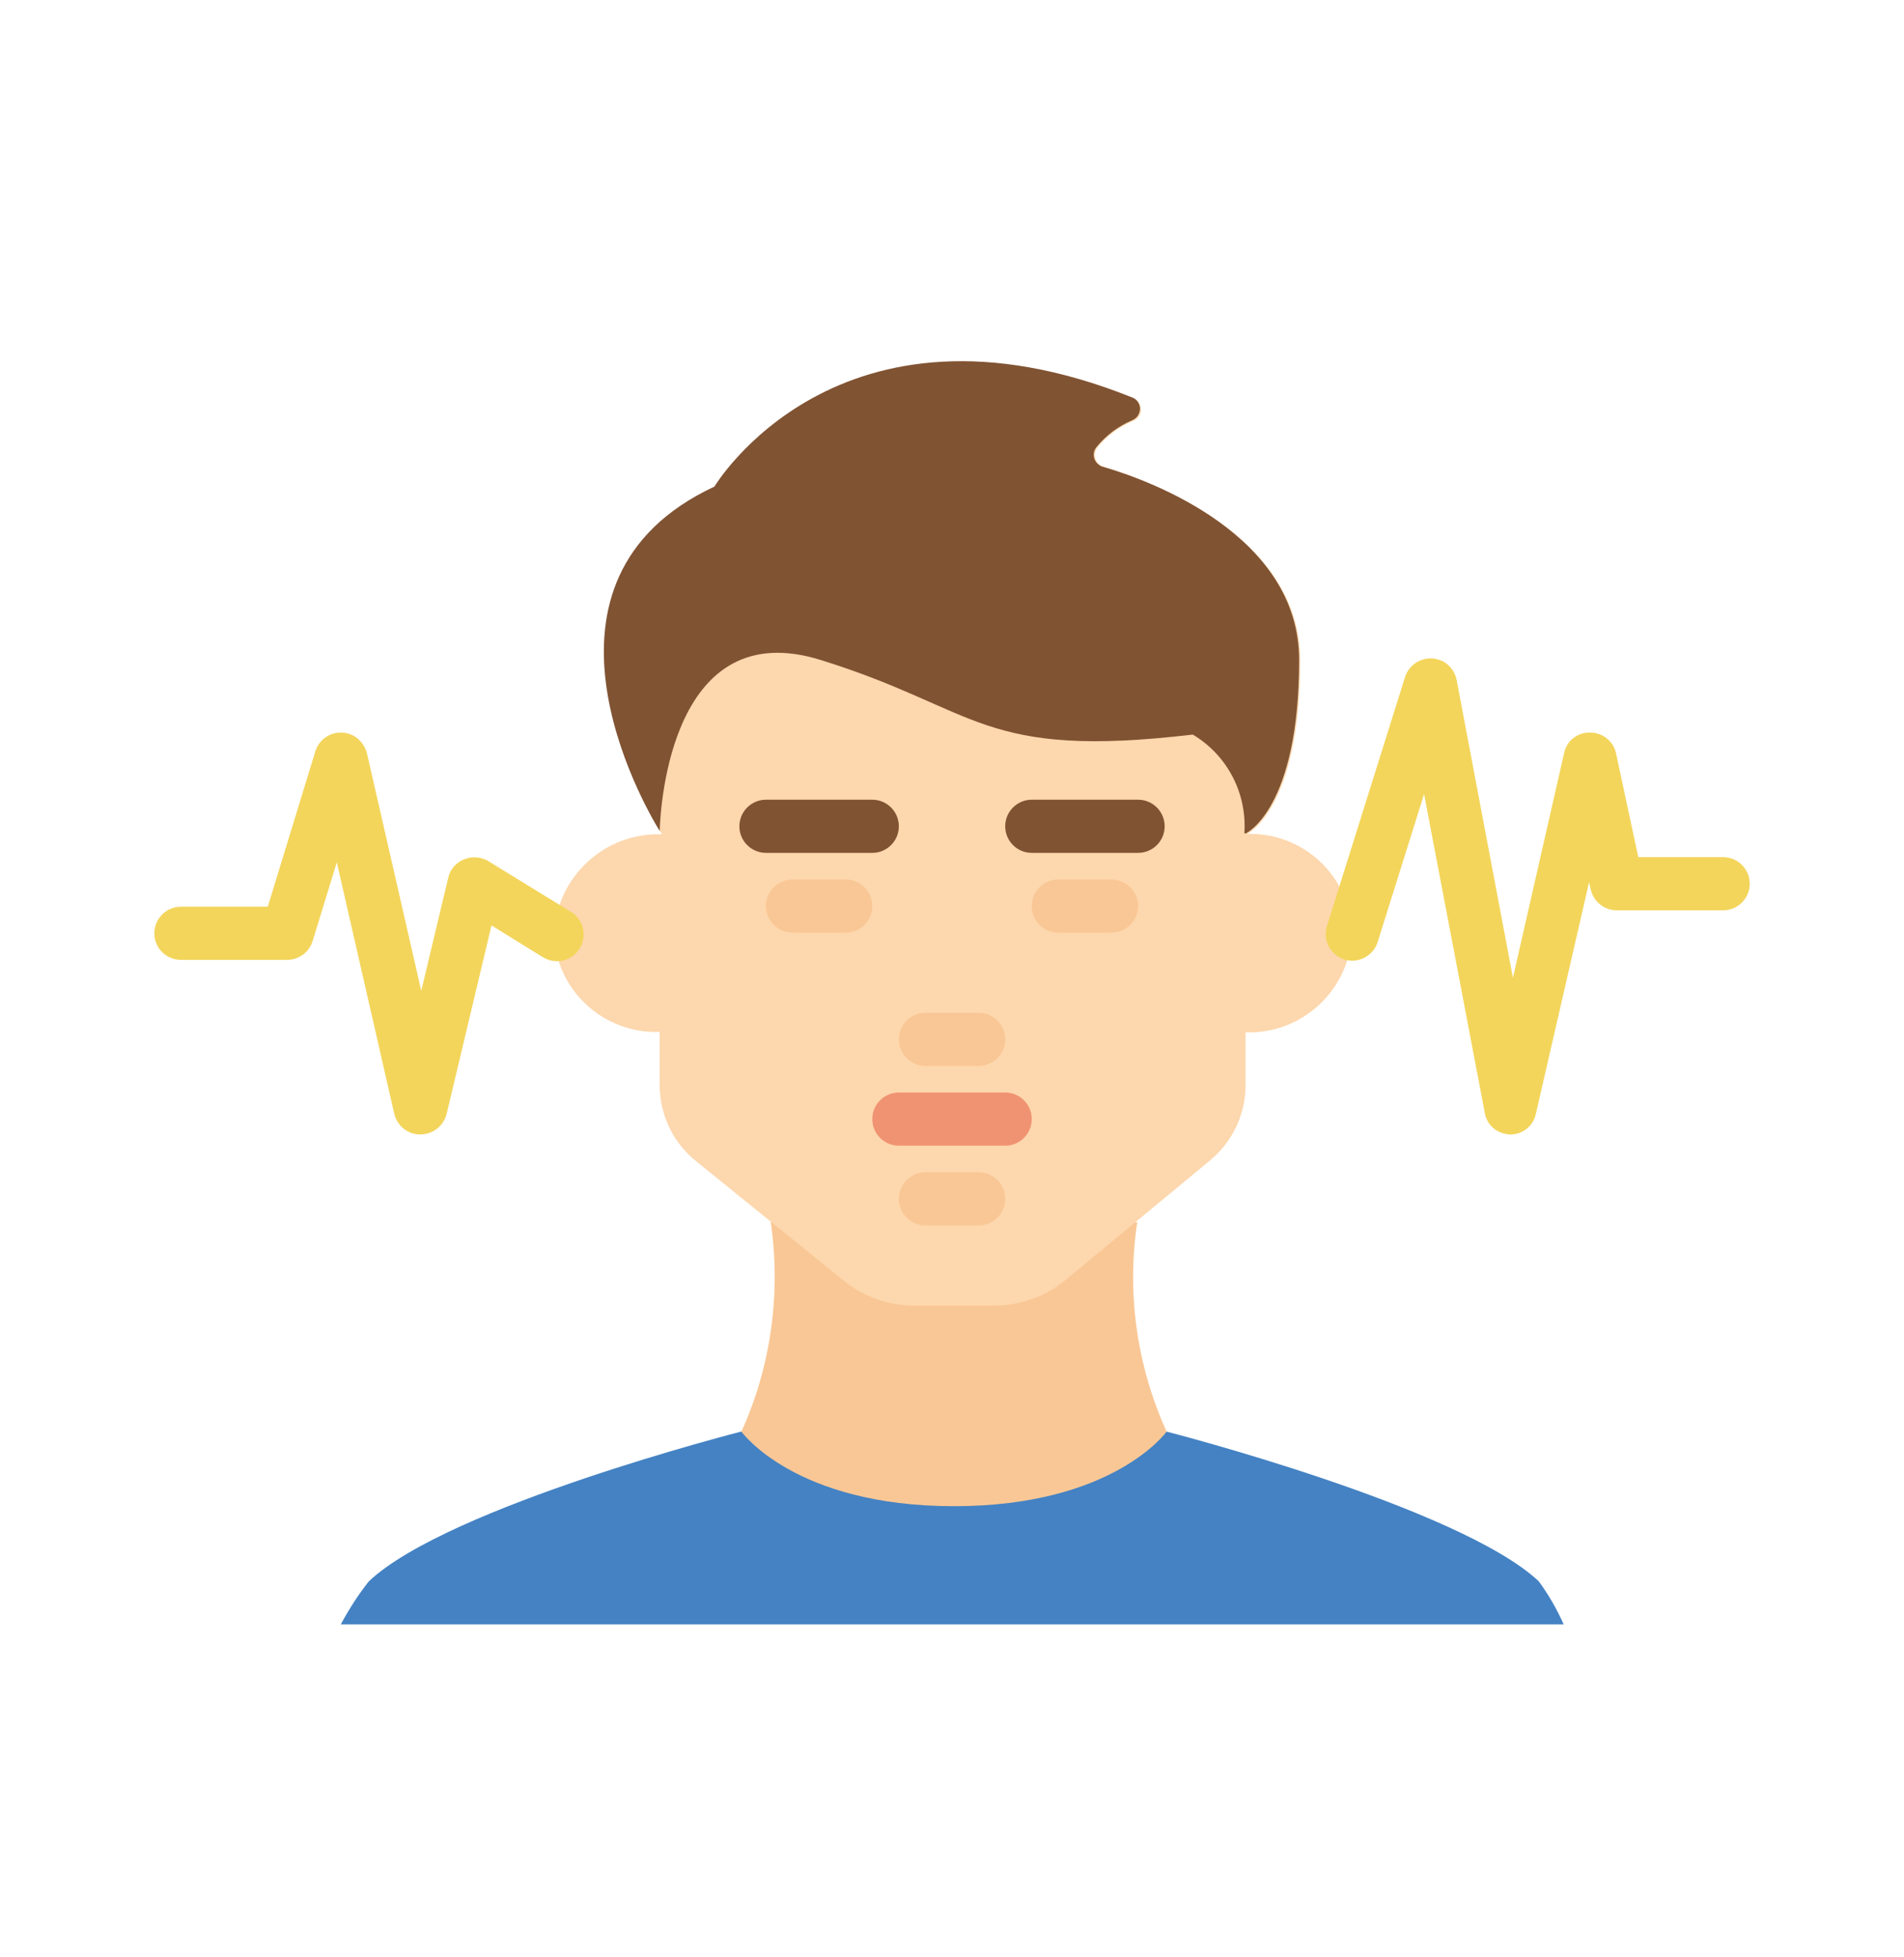 <svg width="36" height="37" viewBox="0 0 36 37" fill="none" xmlns="http://www.w3.org/2000/svg">
<path d="M14.011 27.062C14.011 27.062 8.483 28.473 6.976 29.89C6.773 30.145 6.601 30.415 6.443 30.707H29.566C29.438 30.422 29.281 30.145 29.093 29.89C27.586 28.48 22.058 27.062 22.058 27.062H14.011Z" fill="#4482C3"/>
<path d="M21.503 23.102C21.3 24.444 21.495 25.824 22.058 27.062C22.058 27.062 21.053 28.472 18.038 28.472C15.023 28.472 14.018 27.062 14.018 27.062C14.58 25.824 14.768 24.444 14.573 23.102H21.503Z" fill="#F9C795"/>
<path d="M12.473 19.506V20.534C12.48 21.081 12.728 21.606 13.163 21.951L15.96 24.216C16.335 24.516 16.8 24.681 17.288 24.681H18.796C19.276 24.681 19.748 24.516 20.123 24.216L22.86 21.951C23.288 21.606 23.543 21.089 23.55 20.541V19.514C24.623 19.551 25.523 18.711 25.561 17.639C25.538 16.581 24.66 15.741 23.596 15.764C23.588 15.764 23.581 15.764 23.581 15.764C23.581 15.764 24.585 15.299 24.585 12.486C24.585 10.154 21.811 9.111 20.873 8.826C20.753 8.796 20.678 8.669 20.708 8.549C20.715 8.519 20.73 8.489 20.745 8.466C20.925 8.241 21.158 8.069 21.428 7.956C21.548 7.911 21.608 7.776 21.555 7.656C21.533 7.596 21.48 7.544 21.413 7.521C15.848 5.294 13.523 9.209 13.523 9.209C9.503 11.084 12.518 15.771 12.518 15.771C11.438 15.734 10.53 16.566 10.478 17.646C10.501 18.704 11.4 19.544 12.473 19.506Z" fill="#FDD7AD"/>
<path d="M24.563 12.476C24.563 15.288 23.558 15.753 23.558 15.753H23.528C23.58 14.995 23.205 14.275 22.553 13.886C18.533 14.358 18.533 13.413 15.518 12.476C12.72 11.605 12.488 15.175 12.473 15.708C12.158 15.198 9.735 10.96 13.508 9.198C13.508 9.198 15.84 5.29 21.398 7.51C21.518 7.548 21.585 7.683 21.54 7.803C21.518 7.87 21.473 7.915 21.405 7.945C21.143 8.058 20.91 8.23 20.73 8.455C20.648 8.553 20.67 8.703 20.768 8.778C20.79 8.8 20.82 8.815 20.85 8.823C21.795 9.093 24.563 10.136 24.563 12.476Z" fill="#805333"/>
<path d="M19.006 21.657H16.996C16.718 21.657 16.493 21.432 16.493 21.155C16.493 20.877 16.718 20.652 16.996 20.652H19.006C19.283 20.652 19.508 20.877 19.508 21.155C19.508 21.432 19.283 21.657 19.006 21.657Z" fill="#F09372"/>
<path d="M18.503 23.165H17.498C17.221 23.165 16.996 22.94 16.996 22.663C16.996 22.385 17.221 22.16 17.498 22.16H18.503C18.781 22.16 19.006 22.385 19.006 22.663C19.006 22.94 18.781 23.165 18.503 23.165Z" fill="#F9C795"/>
<path d="M15.99 17.63H14.985C14.708 17.63 14.483 17.405 14.483 17.128C14.483 16.85 14.708 16.625 14.985 16.625H15.99C16.268 16.625 16.493 16.85 16.493 17.128C16.493 17.405 16.268 17.63 15.99 17.63Z" fill="#F9C795"/>
<path d="M21.015 17.63H20.01C19.733 17.63 19.508 17.405 19.508 17.128C19.508 16.85 19.733 16.625 20.01 16.625H21.015C21.293 16.625 21.518 16.85 21.518 17.128C21.518 17.405 21.293 17.63 21.015 17.63Z" fill="#F9C795"/>
<path d="M18.503 20.149H17.498C17.221 20.149 16.996 19.924 16.996 19.647C16.996 19.369 17.221 19.145 17.498 19.145H18.503C18.781 19.145 19.006 19.369 19.006 19.647C19.006 19.924 18.781 20.149 18.503 20.149Z" fill="#F9C795"/>
<path d="M16.493 16.122H14.483C14.206 16.122 13.98 15.897 13.98 15.62C13.98 15.342 14.206 15.117 14.483 15.117H16.493C16.77 15.117 16.995 15.342 16.995 15.62C16.995 15.897 16.77 16.122 16.493 16.122Z" fill="#805333"/>
<path d="M21.518 16.122H19.508C19.231 16.122 19.006 15.897 19.006 15.62C19.006 15.342 19.231 15.117 19.508 15.117H21.518C21.796 15.117 22.021 15.342 22.021 15.62C22.021 15.897 21.796 16.122 21.518 16.122Z" fill="#805333"/>
<path d="M28.561 21.445H28.553C28.313 21.438 28.111 21.273 28.073 21.033L26.926 15.011L26.048 17.808C25.966 18.07 25.681 18.221 25.418 18.138C25.156 18.055 25.006 17.77 25.088 17.508L26.566 12.798C26.648 12.536 26.933 12.386 27.196 12.468C27.376 12.521 27.503 12.671 27.541 12.851L28.606 18.483L29.573 14.238C29.618 14.005 29.828 13.841 30.068 13.848C30.301 13.848 30.511 14.013 30.556 14.245L30.976 16.203H32.581C32.858 16.203 33.083 16.428 33.083 16.706C33.083 16.983 32.858 17.208 32.581 17.208H30.571C30.331 17.208 30.128 17.043 30.076 16.811L30.046 16.675L29.041 21.048C28.996 21.28 28.793 21.445 28.561 21.445Z" fill="#F3D55B"/>
<path d="M7.943 21.445C7.71 21.445 7.508 21.28 7.455 21.055L6.368 16.3L5.91 17.793C5.843 18.003 5.648 18.145 5.43 18.145H3.42C3.143 18.145 2.918 17.92 2.918 17.643C2.918 17.365 3.143 17.14 3.42 17.14H5.063L5.963 14.2C6.045 13.938 6.323 13.788 6.593 13.87C6.765 13.923 6.893 14.065 6.938 14.238L7.965 18.73L8.475 16.593C8.535 16.323 8.813 16.158 9.083 16.218C9.135 16.233 9.188 16.248 9.233 16.278L10.771 17.223C11.018 17.358 11.108 17.658 10.973 17.905C10.838 18.153 10.538 18.243 10.29 18.108C10.275 18.1 10.253 18.085 10.238 18.078L9.293 17.493L8.445 21.055C8.385 21.288 8.183 21.445 7.943 21.445Z" fill="#F3D55B"/>
</svg>
